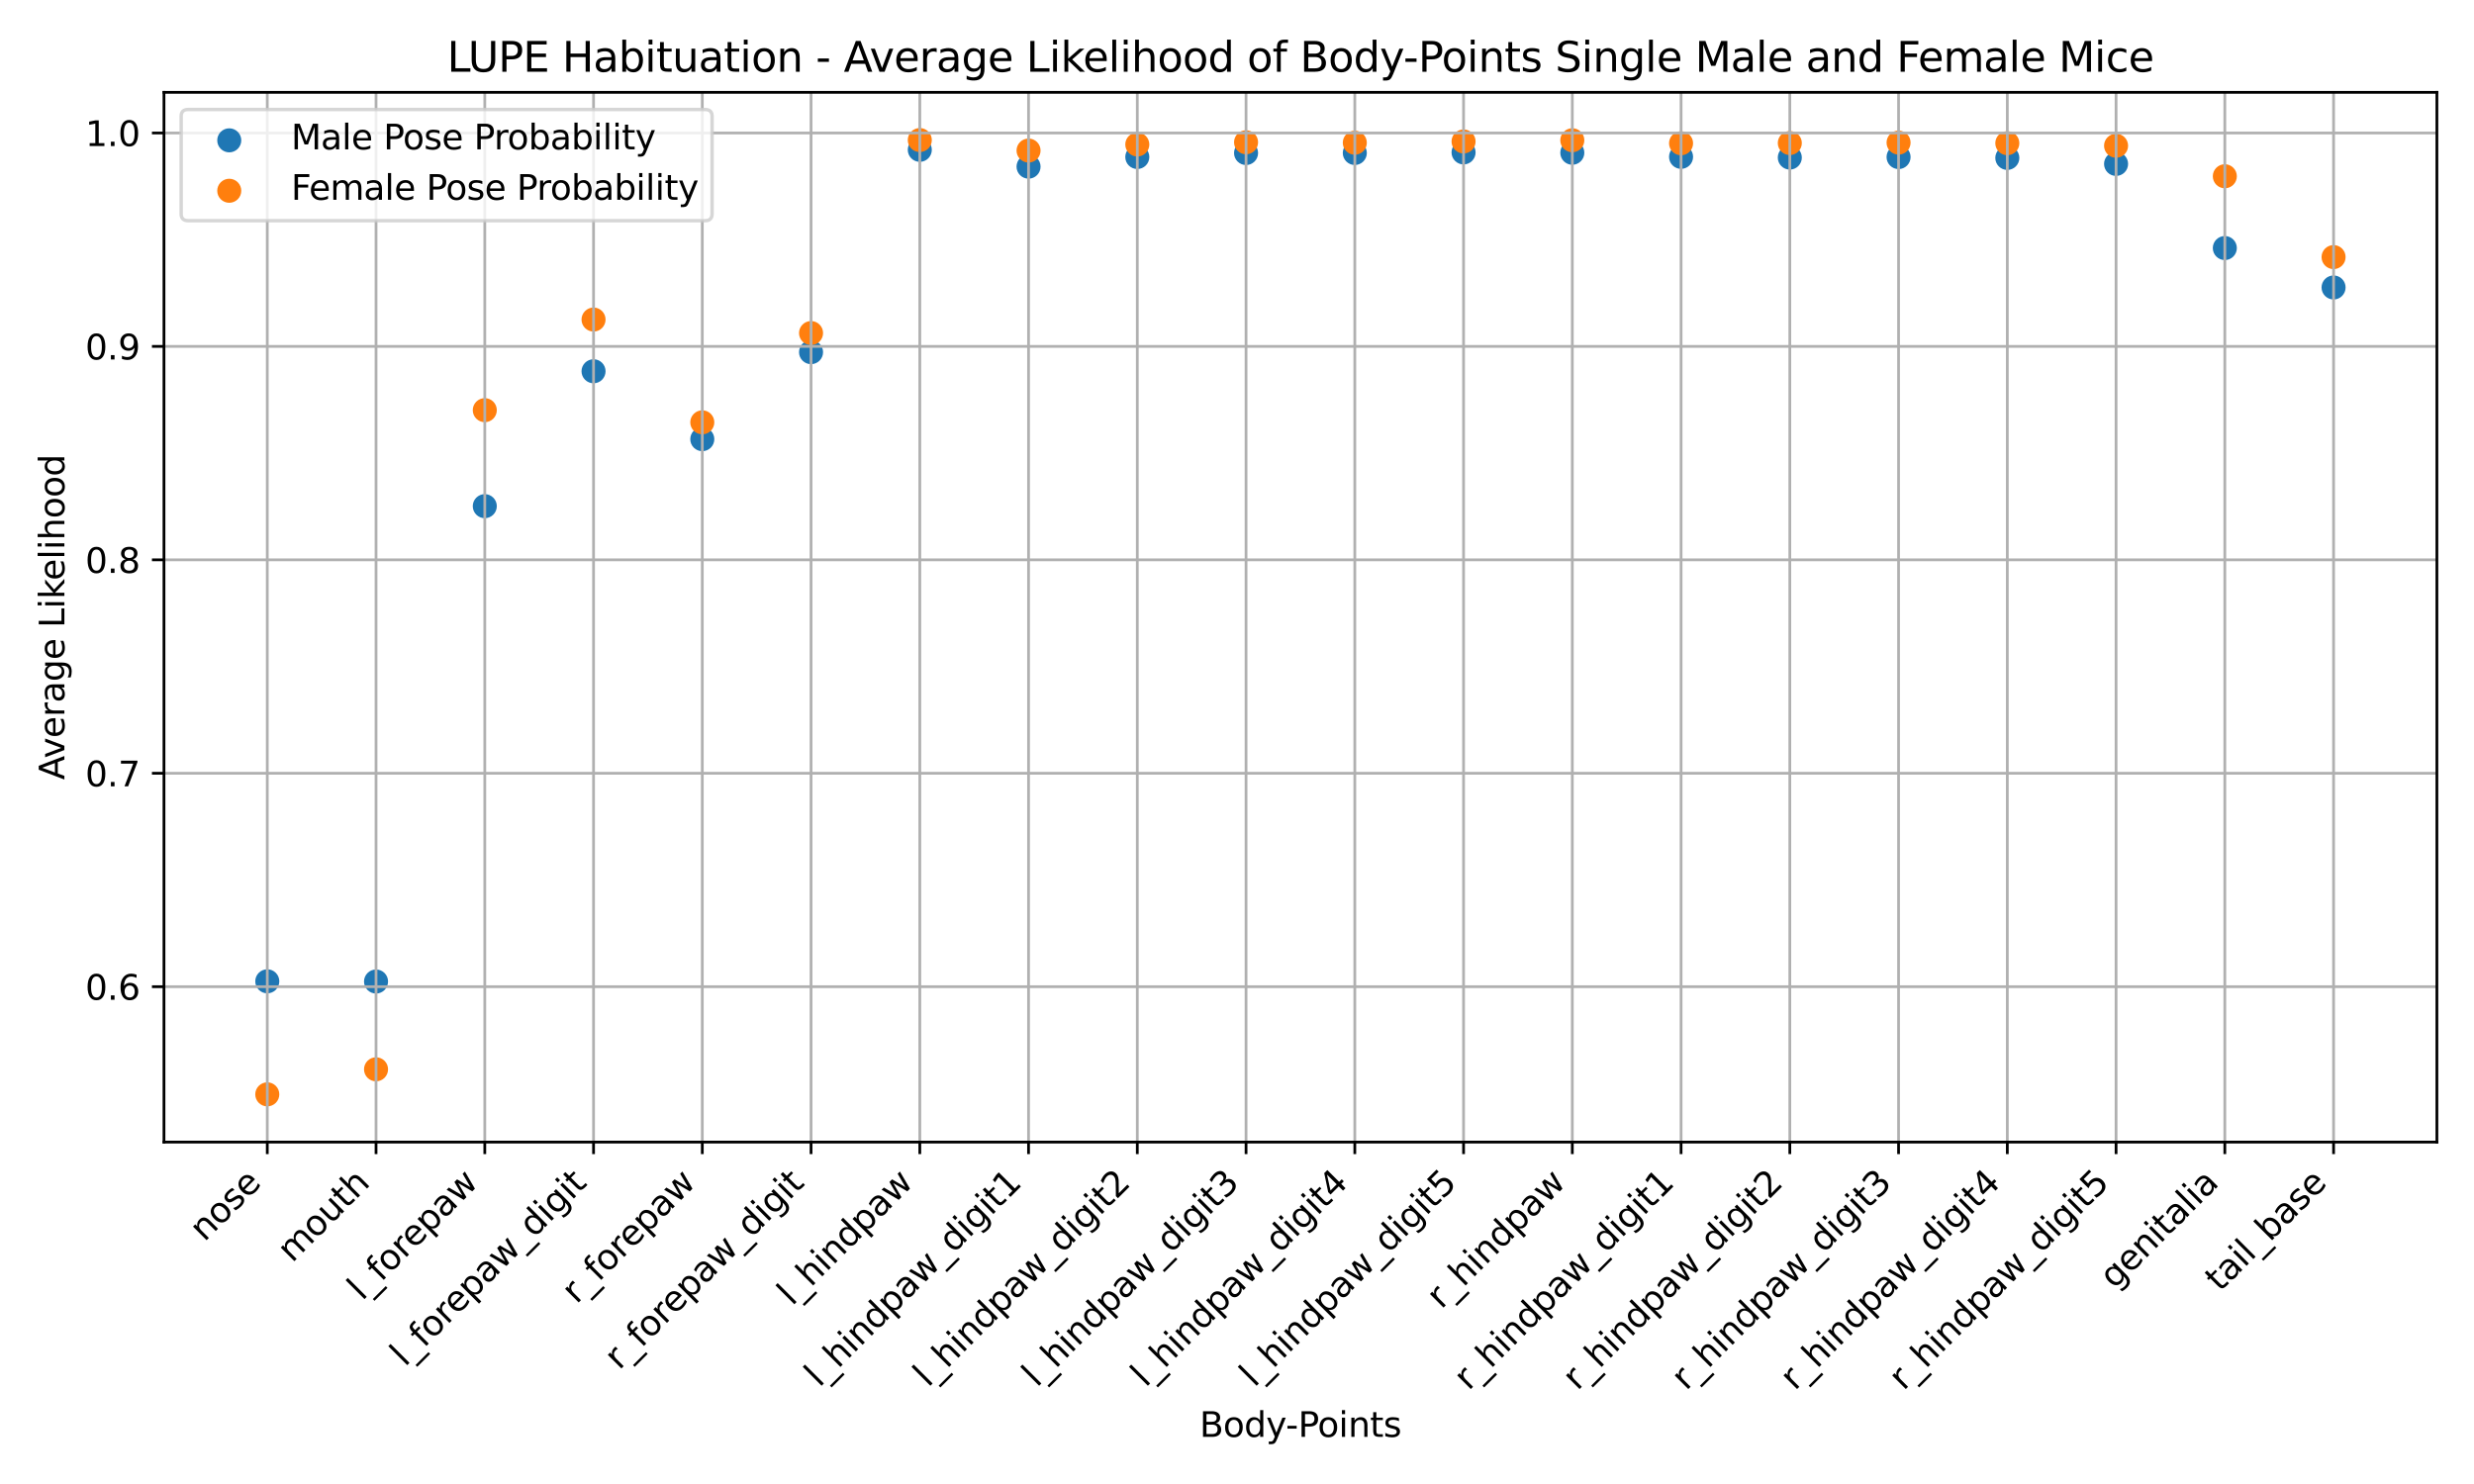 <?xml version="1.0" encoding="utf-8" standalone="no"?>
<!DOCTYPE svg PUBLIC "-//W3C//DTD SVG 1.1//EN"
  "http://www.w3.org/Graphics/SVG/1.1/DTD/svg11.dtd">
<svg xmlns:xlink="http://www.w3.org/1999/xlink" width="720pt" height="432pt" viewBox="0 0 720 432" xmlns="http://www.w3.org/2000/svg" version="1.1">
 <defs>
  <style type="text/css">*{stroke-linejoin: round; stroke-linecap: butt}</style>
 </defs>
 <g id="figure_1">
  <g id="patch_1">
   <path d="M 0 432 
L 720 432 
L 720 0 
L 0 0 
z
" style="fill: #ffffff"/>
  </g>
  <g id="axes_1">
   <g id="patch_2">
    <path d="M 47.72 332.463 
L 709.2 332.463 
L 709.2 26.88 
L 47.72 26.88 
z
" style="fill: #ffffff"/>
   </g>
   <g id="PathCollection_1">
    <defs>
     <path id="m73e0eeb270" d="M 0 3 
C 0.796 3 1.559 2.684 2.121 2.121 
C 2.684 1.559 3 0.796 3 0 
C 3 -0.796 2.684 -1.559 2.121 -2.121 
C 1.559 -2.684 0.796 -3 0 -3 
C -0.796 -3 -1.559 -2.684 -2.121 -2.121 
C -2.684 -1.559 -3 -0.796 -3 0 
C -3 0.796 -2.684 1.559 -2.121 2.121 
C -1.559 2.684 -0.796 3 0 3 
z
" style="stroke: #1f77b4"/>
    </defs>
    <g clip-path="url(#pd797816276)">
     <use xlink:href="#m73e0eeb270" x="77.787" y="285.666" style="fill: #1f77b4; stroke: #1f77b4"/>
     <use xlink:href="#m73e0eeb270" x="109.437" y="285.724" style="fill: #1f77b4; stroke: #1f77b4"/>
     <use xlink:href="#m73e0eeb270" x="141.087" y="147.347" style="fill: #1f77b4; stroke: #1f77b4"/>
     <use xlink:href="#m73e0eeb270" x="172.737" y="108.077" style="fill: #1f77b4; stroke: #1f77b4"/>
     <use xlink:href="#m73e0eeb270" x="204.386" y="127.844" style="fill: #1f77b4; stroke: #1f77b4"/>
     <use xlink:href="#m73e0eeb270" x="236.036" y="102.513" style="fill: #1f77b4; stroke: #1f77b4"/>
     <use xlink:href="#m73e0eeb270" x="267.686" y="43.616" style="fill: #1f77b4; stroke: #1f77b4"/>
     <use xlink:href="#m73e0eeb270" x="299.336" y="48.512" style="fill: #1f77b4; stroke: #1f77b4"/>
     <use xlink:href="#m73e0eeb270" x="330.985" y="45.703" style="fill: #1f77b4; stroke: #1f77b4"/>
     <use xlink:href="#m73e0eeb270" x="362.635" y="44.542" style="fill: #1f77b4; stroke: #1f77b4"/>
     <use xlink:href="#m73e0eeb270" x="394.285" y="44.535" style="fill: #1f77b4; stroke: #1f77b4"/>
     <use xlink:href="#m73e0eeb270" x="425.935" y="44.368" style="fill: #1f77b4; stroke: #1f77b4"/>
     <use xlink:href="#m73e0eeb270" x="457.584" y="44.467" style="fill: #1f77b4; stroke: #1f77b4"/>
     <use xlink:href="#m73e0eeb270" x="489.234" y="45.661" style="fill: #1f77b4; stroke: #1f77b4"/>
     <use xlink:href="#m73e0eeb270" x="520.884" y="45.87" style="fill: #1f77b4; stroke: #1f77b4"/>
     <use xlink:href="#m73e0eeb270" x="552.534" y="45.723" style="fill: #1f77b4; stroke: #1f77b4"/>
     <use xlink:href="#m73e0eeb270" x="584.183" y="45.969" style="fill: #1f77b4; stroke: #1f77b4"/>
     <use xlink:href="#m73e0eeb270" x="615.833" y="47.716" style="fill: #1f77b4; stroke: #1f77b4"/>
     <use xlink:href="#m73e0eeb270" x="647.483" y="72.207" style="fill: #1f77b4; stroke: #1f77b4"/>
     <use xlink:href="#m73e0eeb270" x="679.133" y="83.684" style="fill: #1f77b4; stroke: #1f77b4"/>
    </g>
   </g>
   <g id="PathCollection_2">
    <defs>
     <path id="m850fe30c36" d="M 0 3 
C 0.796 3 1.559 2.684 2.121 2.121 
C 2.684 1.559 3 0.796 3 0 
C 3 -0.796 2.684 -1.559 2.121 -2.121 
C 1.559 -2.684 0.796 -3 0 -3 
C -0.796 -3 -1.559 -2.684 -2.121 -2.121 
C -2.684 -1.559 -3 -0.796 -3 0 
C -3 0.796 -2.684 1.559 -2.121 2.121 
C -1.559 2.684 -0.796 3 0 3 
z
" style="stroke: #ff7f0e"/>
    </defs>
    <g clip-path="url(#pd797816276)">
     <use xlink:href="#m850fe30c36" x="77.787" y="318.573" style="fill: #ff7f0e; stroke: #ff7f0e"/>
     <use xlink:href="#m850fe30c36" x="109.437" y="311.283" style="fill: #ff7f0e; stroke: #ff7f0e"/>
     <use xlink:href="#m850fe30c36" x="141.087" y="119.402" style="fill: #ff7f0e; stroke: #ff7f0e"/>
     <use xlink:href="#m850fe30c36" x="172.737" y="93.024" style="fill: #ff7f0e; stroke: #ff7f0e"/>
     <use xlink:href="#m850fe30c36" x="204.386" y="122.943" style="fill: #ff7f0e; stroke: #ff7f0e"/>
     <use xlink:href="#m850fe30c36" x="236.036" y="96.954" style="fill: #ff7f0e; stroke: #ff7f0e"/>
     <use xlink:href="#m850fe30c36" x="267.686" y="40.77" style="fill: #ff7f0e; stroke: #ff7f0e"/>
     <use xlink:href="#m850fe30c36" x="299.336" y="43.829" style="fill: #ff7f0e; stroke: #ff7f0e"/>
     <use xlink:href="#m850fe30c36" x="330.985" y="42.061" style="fill: #ff7f0e; stroke: #ff7f0e"/>
     <use xlink:href="#m850fe30c36" x="362.635" y="41.419" style="fill: #ff7f0e; stroke: #ff7f0e"/>
     <use xlink:href="#m850fe30c36" x="394.285" y="41.548" style="fill: #ff7f0e; stroke: #ff7f0e"/>
     <use xlink:href="#m850fe30c36" x="425.935" y="41.179" style="fill: #ff7f0e; stroke: #ff7f0e"/>
     <use xlink:href="#m850fe30c36" x="457.584" y="40.83" style="fill: #ff7f0e; stroke: #ff7f0e"/>
     <use xlink:href="#m850fe30c36" x="489.234" y="41.708" style="fill: #ff7f0e; stroke: #ff7f0e"/>
     <use xlink:href="#m850fe30c36" x="520.884" y="41.64" style="fill: #ff7f0e; stroke: #ff7f0e"/>
     <use xlink:href="#m850fe30c36" x="552.534" y="41.518" style="fill: #ff7f0e; stroke: #ff7f0e"/>
     <use xlink:href="#m850fe30c36" x="584.183" y="41.688" style="fill: #ff7f0e; stroke: #ff7f0e"/>
     <use xlink:href="#m850fe30c36" x="615.833" y="42.428" style="fill: #ff7f0e; stroke: #ff7f0e"/>
     <use xlink:href="#m850fe30c36" x="647.483" y="51.31" style="fill: #ff7f0e; stroke: #ff7f0e"/>
     <use xlink:href="#m850fe30c36" x="679.133" y="74.84" style="fill: #ff7f0e; stroke: #ff7f0e"/>
    </g>
   </g>
   <g id="matplotlib.axis_1">
    <g id="xtick_1">
     <g id="line2d_1">
      <path d="M 77.787 332.463 
L 77.787 26.88 
" clip-path="url(#pd797816276)" style="fill: none; stroke: #b0b0b0; stroke-width: 0.8; stroke-linecap: square"/>
     </g>
     <g id="line2d_2">
      <defs>
       <path id="m9568abe4ac" d="M 0 0 
L 0 3.5 
" style="stroke: #000000; stroke-width: 0.8"/>
      </defs>
      <g>
       <use xlink:href="#m9568abe4ac" x="77.787" y="332.463" style="stroke: #000000; stroke-width: 0.8"/>
      </g>
     </g>
     <g id="text_1">
      <!-- nose -->
      <g transform="translate(59.474 361.678) rotate(-45) scale(0.1 -0.1)">
       <defs>
        <path id="DejaVuSans-6e" d="M 3513 2113 
L 3513 0 
L 2938 0 
L 2938 2094 
Q 2938 2591 2744 2837 
Q 2550 3084 2163 3084 
Q 1697 3084 1428 2787 
Q 1159 2491 1159 1978 
L 1159 0 
L 581 0 
L 581 3500 
L 1159 3500 
L 1159 2956 
Q 1366 3272 1645 3428 
Q 1925 3584 2291 3584 
Q 2894 3584 3203 3211 
Q 3513 2838 3513 2113 
z
" transform="scale(0.016)"/>
        <path id="DejaVuSans-6f" d="M 1959 3097 
Q 1497 3097 1228 2736 
Q 959 2375 959 1747 
Q 959 1119 1226 758 
Q 1494 397 1959 397 
Q 2419 397 2687 759 
Q 2956 1122 2956 1747 
Q 2956 2369 2687 2733 
Q 2419 3097 1959 3097 
z
M 1959 3584 
Q 2709 3584 3137 3096 
Q 3566 2609 3566 1747 
Q 3566 888 3137 398 
Q 2709 -91 1959 -91 
Q 1206 -91 779 398 
Q 353 888 353 1747 
Q 353 2609 779 3096 
Q 1206 3584 1959 3584 
z
" transform="scale(0.016)"/>
        <path id="DejaVuSans-73" d="M 2834 3397 
L 2834 2853 
Q 2591 2978 2328 3040 
Q 2066 3103 1784 3103 
Q 1356 3103 1142 2972 
Q 928 2841 928 2578 
Q 928 2378 1081 2264 
Q 1234 2150 1697 2047 
L 1894 2003 
Q 2506 1872 2764 1633 
Q 3022 1394 3022 966 
Q 3022 478 2636 193 
Q 2250 -91 1575 -91 
Q 1294 -91 989 -36 
Q 684 19 347 128 
L 347 722 
Q 666 556 975 473 
Q 1284 391 1588 391 
Q 1994 391 2212 530 
Q 2431 669 2431 922 
Q 2431 1156 2273 1281 
Q 2116 1406 1581 1522 
L 1381 1569 
Q 847 1681 609 1914 
Q 372 2147 372 2553 
Q 372 3047 722 3315 
Q 1072 3584 1716 3584 
Q 2034 3584 2315 3537 
Q 2597 3491 2834 3397 
z
" transform="scale(0.016)"/>
        <path id="DejaVuSans-65" d="M 3597 1894 
L 3597 1613 
L 953 1613 
Q 991 1019 1311 708 
Q 1631 397 2203 397 
Q 2534 397 2845 478 
Q 3156 559 3463 722 
L 3463 178 
Q 3153 47 2828 -22 
Q 2503 -91 2169 -91 
Q 1331 -91 842 396 
Q 353 884 353 1716 
Q 353 2575 817 3079 
Q 1281 3584 2069 3584 
Q 2775 3584 3186 3129 
Q 3597 2675 3597 1894 
z
M 3022 2063 
Q 3016 2534 2758 2815 
Q 2500 3097 2075 3097 
Q 1594 3097 1305 2825 
Q 1016 2553 972 2059 
L 3022 2063 
z
" transform="scale(0.016)"/>
       </defs>
       <use xlink:href="#DejaVuSans-6e"/>
       <use xlink:href="#DejaVuSans-6f" x="63.379"/>
       <use xlink:href="#DejaVuSans-73" x="124.561"/>
       <use xlink:href="#DejaVuSans-65" x="176.66"/>
      </g>
     </g>
    </g>
    <g id="xtick_2">
     <g id="line2d_3">
      <path d="M 109.437 332.463 
L 109.437 26.88 
" clip-path="url(#pd797816276)" style="fill: none; stroke: #b0b0b0; stroke-width: 0.8; stroke-linecap: square"/>
     </g>
     <g id="line2d_4">
      <g>
       <use xlink:href="#m9568abe4ac" x="109.437" y="332.463" style="stroke: #000000; stroke-width: 0.8"/>
      </g>
     </g>
     <g id="text_2">
      <!-- mouth -->
      <g transform="translate(85.018 367.785) rotate(-45) scale(0.1 -0.1)">
       <defs>
        <path id="DejaVuSans-6d" d="M 3328 2828 
Q 3544 3216 3844 3400 
Q 4144 3584 4550 3584 
Q 5097 3584 5394 3201 
Q 5691 2819 5691 2113 
L 5691 0 
L 5113 0 
L 5113 2094 
Q 5113 2597 4934 2840 
Q 4756 3084 4391 3084 
Q 3944 3084 3684 2787 
Q 3425 2491 3425 1978 
L 3425 0 
L 2847 0 
L 2847 2094 
Q 2847 2600 2669 2842 
Q 2491 3084 2119 3084 
Q 1678 3084 1418 2786 
Q 1159 2488 1159 1978 
L 1159 0 
L 581 0 
L 581 3500 
L 1159 3500 
L 1159 2956 
Q 1356 3278 1631 3431 
Q 1906 3584 2284 3584 
Q 2666 3584 2933 3390 
Q 3200 3197 3328 2828 
z
" transform="scale(0.016)"/>
        <path id="DejaVuSans-75" d="M 544 1381 
L 544 3500 
L 1119 3500 
L 1119 1403 
Q 1119 906 1312 657 
Q 1506 409 1894 409 
Q 2359 409 2629 706 
Q 2900 1003 2900 1516 
L 2900 3500 
L 3475 3500 
L 3475 0 
L 2900 0 
L 2900 538 
Q 2691 219 2414 64 
Q 2138 -91 1772 -91 
Q 1169 -91 856 284 
Q 544 659 544 1381 
z
M 1991 3584 
L 1991 3584 
z
" transform="scale(0.016)"/>
        <path id="DejaVuSans-74" d="M 1172 4494 
L 1172 3500 
L 2356 3500 
L 2356 3053 
L 1172 3053 
L 1172 1153 
Q 1172 725 1289 603 
Q 1406 481 1766 481 
L 2356 481 
L 2356 0 
L 1766 0 
Q 1100 0 847 248 
Q 594 497 594 1153 
L 594 3053 
L 172 3053 
L 172 3500 
L 594 3500 
L 594 4494 
L 1172 4494 
z
" transform="scale(0.016)"/>
        <path id="DejaVuSans-68" d="M 3513 2113 
L 3513 0 
L 2938 0 
L 2938 2094 
Q 2938 2591 2744 2837 
Q 2550 3084 2163 3084 
Q 1697 3084 1428 2787 
Q 1159 2491 1159 1978 
L 1159 0 
L 581 0 
L 581 4863 
L 1159 4863 
L 1159 2956 
Q 1366 3272 1645 3428 
Q 1925 3584 2291 3584 
Q 2894 3584 3203 3211 
Q 3513 2838 3513 2113 
z
" transform="scale(0.016)"/>
       </defs>
       <use xlink:href="#DejaVuSans-6d"/>
       <use xlink:href="#DejaVuSans-6f" x="97.412"/>
       <use xlink:href="#DejaVuSans-75" x="158.594"/>
       <use xlink:href="#DejaVuSans-74" x="221.973"/>
       <use xlink:href="#DejaVuSans-68" x="261.182"/>
      </g>
     </g>
    </g>
    <g id="xtick_3">
     <g id="line2d_5">
      <path d="M 141.087 332.463 
L 141.087 26.88 
" clip-path="url(#pd797816276)" style="fill: none; stroke: #b0b0b0; stroke-width: 0.8; stroke-linecap: square"/>
     </g>
     <g id="line2d_6">
      <g>
       <use xlink:href="#m9568abe4ac" x="141.087" y="332.463" style="stroke: #000000; stroke-width: 0.8"/>
      </g>
     </g>
     <g id="text_3">
      <!-- l_forepaw -->
      <g transform="translate(105.4 378.856) rotate(-45) scale(0.1 -0.1)">
       <defs>
        <path id="DejaVuSans-6c" d="M 603 4863 
L 1178 4863 
L 1178 0 
L 603 0 
L 603 4863 
z
" transform="scale(0.016)"/>
        <path id="DejaVuSans-5f" d="M 3263 -1063 
L 3263 -1509 
L -63 -1509 
L -63 -1063 
L 3263 -1063 
z
" transform="scale(0.016)"/>
        <path id="DejaVuSans-66" d="M 2375 4863 
L 2375 4384 
L 1825 4384 
Q 1516 4384 1395 4259 
Q 1275 4134 1275 3809 
L 1275 3500 
L 2222 3500 
L 2222 3053 
L 1275 3053 
L 1275 0 
L 697 0 
L 697 3053 
L 147 3053 
L 147 3500 
L 697 3500 
L 697 3744 
Q 697 4328 969 4595 
Q 1241 4863 1831 4863 
L 2375 4863 
z
" transform="scale(0.016)"/>
        <path id="DejaVuSans-72" d="M 2631 2963 
Q 2534 3019 2420 3045 
Q 2306 3072 2169 3072 
Q 1681 3072 1420 2755 
Q 1159 2438 1159 1844 
L 1159 0 
L 581 0 
L 581 3500 
L 1159 3500 
L 1159 2956 
Q 1341 3275 1631 3429 
Q 1922 3584 2338 3584 
Q 2397 3584 2469 3576 
Q 2541 3569 2628 3553 
L 2631 2963 
z
" transform="scale(0.016)"/>
        <path id="DejaVuSans-70" d="M 1159 525 
L 1159 -1331 
L 581 -1331 
L 581 3500 
L 1159 3500 
L 1159 2969 
Q 1341 3281 1617 3432 
Q 1894 3584 2278 3584 
Q 2916 3584 3314 3078 
Q 3713 2572 3713 1747 
Q 3713 922 3314 415 
Q 2916 -91 2278 -91 
Q 1894 -91 1617 61 
Q 1341 213 1159 525 
z
M 3116 1747 
Q 3116 2381 2855 2742 
Q 2594 3103 2138 3103 
Q 1681 3103 1420 2742 
Q 1159 2381 1159 1747 
Q 1159 1113 1420 752 
Q 1681 391 2138 391 
Q 2594 391 2855 752 
Q 3116 1113 3116 1747 
z
" transform="scale(0.016)"/>
        <path id="DejaVuSans-61" d="M 2194 1759 
Q 1497 1759 1228 1600 
Q 959 1441 959 1056 
Q 959 750 1161 570 
Q 1363 391 1709 391 
Q 2188 391 2477 730 
Q 2766 1069 2766 1631 
L 2766 1759 
L 2194 1759 
z
M 3341 1997 
L 3341 0 
L 2766 0 
L 2766 531 
Q 2569 213 2275 61 
Q 1981 -91 1556 -91 
Q 1019 -91 701 211 
Q 384 513 384 1019 
Q 384 1609 779 1909 
Q 1175 2209 1959 2209 
L 2766 2209 
L 2766 2266 
Q 2766 2663 2505 2880 
Q 2244 3097 1772 3097 
Q 1472 3097 1187 3025 
Q 903 2953 641 2809 
L 641 3341 
Q 956 3463 1253 3523 
Q 1550 3584 1831 3584 
Q 2591 3584 2966 3190 
Q 3341 2797 3341 1997 
z
" transform="scale(0.016)"/>
        <path id="DejaVuSans-77" d="M 269 3500 
L 844 3500 
L 1563 769 
L 2278 3500 
L 2956 3500 
L 3675 769 
L 4391 3500 
L 4966 3500 
L 4050 0 
L 3372 0 
L 2619 2869 
L 1863 0 
L 1184 0 
L 269 3500 
z
" transform="scale(0.016)"/>
       </defs>
       <use xlink:href="#DejaVuSans-6c"/>
       <use xlink:href="#DejaVuSans-5f" x="27.783"/>
       <use xlink:href="#DejaVuSans-66" x="77.783"/>
       <use xlink:href="#DejaVuSans-6f" x="112.988"/>
       <use xlink:href="#DejaVuSans-72" x="174.17"/>
       <use xlink:href="#DejaVuSans-65" x="213.033"/>
       <use xlink:href="#DejaVuSans-70" x="274.557"/>
       <use xlink:href="#DejaVuSans-61" x="338.033"/>
       <use xlink:href="#DejaVuSans-77" x="399.312"/>
      </g>
     </g>
    </g>
    <g id="xtick_4">
     <g id="line2d_7">
      <path d="M 172.737 332.463 
L 172.737 26.88 
" clip-path="url(#pd797816276)" style="fill: none; stroke: #b0b0b0; stroke-width: 0.8; stroke-linecap: square"/>
     </g>
     <g id="line2d_8">
      <g>
       <use xlink:href="#m9568abe4ac" x="172.737" y="332.463" style="stroke: #000000; stroke-width: 0.8"/>
      </g>
     </g>
     <g id="text_4">
      <!-- l_forepaw_digit -->
      <g transform="translate(117.835 398.07) rotate(-45) scale(0.1 -0.1)">
       <defs>
        <path id="DejaVuSans-64" d="M 2906 2969 
L 2906 4863 
L 3481 4863 
L 3481 0 
L 2906 0 
L 2906 525 
Q 2725 213 2448 61 
Q 2172 -91 1784 -91 
Q 1150 -91 751 415 
Q 353 922 353 1747 
Q 353 2572 751 3078 
Q 1150 3584 1784 3584 
Q 2172 3584 2448 3432 
Q 2725 3281 2906 2969 
z
M 947 1747 
Q 947 1113 1208 752 
Q 1469 391 1925 391 
Q 2381 391 2643 752 
Q 2906 1113 2906 1747 
Q 2906 2381 2643 2742 
Q 2381 3103 1925 3103 
Q 1469 3103 1208 2742 
Q 947 2381 947 1747 
z
" transform="scale(0.016)"/>
        <path id="DejaVuSans-69" d="M 603 3500 
L 1178 3500 
L 1178 0 
L 603 0 
L 603 3500 
z
M 603 4863 
L 1178 4863 
L 1178 4134 
L 603 4134 
L 603 4863 
z
" transform="scale(0.016)"/>
        <path id="DejaVuSans-67" d="M 2906 1791 
Q 2906 2416 2648 2759 
Q 2391 3103 1925 3103 
Q 1463 3103 1205 2759 
Q 947 2416 947 1791 
Q 947 1169 1205 825 
Q 1463 481 1925 481 
Q 2391 481 2648 825 
Q 2906 1169 2906 1791 
z
M 3481 434 
Q 3481 -459 3084 -895 
Q 2688 -1331 1869 -1331 
Q 1566 -1331 1297 -1286 
Q 1028 -1241 775 -1147 
L 775 -588 
Q 1028 -725 1275 -790 
Q 1522 -856 1778 -856 
Q 2344 -856 2625 -561 
Q 2906 -266 2906 331 
L 2906 616 
Q 2728 306 2450 153 
Q 2172 0 1784 0 
Q 1141 0 747 490 
Q 353 981 353 1791 
Q 353 2603 747 3093 
Q 1141 3584 1784 3584 
Q 2172 3584 2450 3431 
Q 2728 3278 2906 2969 
L 2906 3500 
L 3481 3500 
L 3481 434 
z
" transform="scale(0.016)"/>
       </defs>
       <use xlink:href="#DejaVuSans-6c"/>
       <use xlink:href="#DejaVuSans-5f" x="27.783"/>
       <use xlink:href="#DejaVuSans-66" x="77.783"/>
       <use xlink:href="#DejaVuSans-6f" x="112.988"/>
       <use xlink:href="#DejaVuSans-72" x="174.17"/>
       <use xlink:href="#DejaVuSans-65" x="213.033"/>
       <use xlink:href="#DejaVuSans-70" x="274.557"/>
       <use xlink:href="#DejaVuSans-61" x="338.033"/>
       <use xlink:href="#DejaVuSans-77" x="399.312"/>
       <use xlink:href="#DejaVuSans-5f" x="481.1"/>
       <use xlink:href="#DejaVuSans-64" x="531.1"/>
       <use xlink:href="#DejaVuSans-69" x="594.576"/>
       <use xlink:href="#DejaVuSans-67" x="622.359"/>
       <use xlink:href="#DejaVuSans-69" x="685.836"/>
       <use xlink:href="#DejaVuSans-74" x="713.619"/>
      </g>
     </g>
    </g>
    <g id="xtick_5">
     <g id="line2d_9">
      <path d="M 204.386 332.463 
L 204.386 26.88 
" clip-path="url(#pd797816276)" style="fill: none; stroke: #b0b0b0; stroke-width: 0.8; stroke-linecap: square"/>
     </g>
     <g id="line2d_10">
      <g>
       <use xlink:href="#m9568abe4ac" x="204.386" y="332.463" style="stroke: #000000; stroke-width: 0.8"/>
      </g>
     </g>
     <g id="text_5">
      <!-- r_forepaw -->
      <g transform="translate(167.757 379.798) rotate(-45) scale(0.1 -0.1)">
       <use xlink:href="#DejaVuSans-72"/>
       <use xlink:href="#DejaVuSans-5f" x="41.113"/>
       <use xlink:href="#DejaVuSans-66" x="91.113"/>
       <use xlink:href="#DejaVuSans-6f" x="126.318"/>
       <use xlink:href="#DejaVuSans-72" x="187.5"/>
       <use xlink:href="#DejaVuSans-65" x="226.363"/>
       <use xlink:href="#DejaVuSans-70" x="287.887"/>
       <use xlink:href="#DejaVuSans-61" x="351.363"/>
       <use xlink:href="#DejaVuSans-77" x="412.643"/>
      </g>
     </g>
    </g>
    <g id="xtick_6">
     <g id="line2d_11">
      <path d="M 236.036 332.463 
L 236.036 26.88 
" clip-path="url(#pd797816276)" style="fill: none; stroke: #b0b0b0; stroke-width: 0.8; stroke-linecap: square"/>
     </g>
     <g id="line2d_12">
      <g>
       <use xlink:href="#m9568abe4ac" x="236.036" y="332.463" style="stroke: #000000; stroke-width: 0.8"/>
      </g>
     </g>
     <g id="text_6">
      <!-- r_forepaw_digit -->
      <g transform="translate(180.192 399.013) rotate(-45) scale(0.1 -0.1)">
       <use xlink:href="#DejaVuSans-72"/>
       <use xlink:href="#DejaVuSans-5f" x="41.113"/>
       <use xlink:href="#DejaVuSans-66" x="91.113"/>
       <use xlink:href="#DejaVuSans-6f" x="126.318"/>
       <use xlink:href="#DejaVuSans-72" x="187.5"/>
       <use xlink:href="#DejaVuSans-65" x="226.363"/>
       <use xlink:href="#DejaVuSans-70" x="287.887"/>
       <use xlink:href="#DejaVuSans-61" x="351.363"/>
       <use xlink:href="#DejaVuSans-77" x="412.643"/>
       <use xlink:href="#DejaVuSans-5f" x="494.43"/>
       <use xlink:href="#DejaVuSans-64" x="544.43"/>
       <use xlink:href="#DejaVuSans-69" x="607.906"/>
       <use xlink:href="#DejaVuSans-67" x="635.689"/>
       <use xlink:href="#DejaVuSans-69" x="699.166"/>
       <use xlink:href="#DejaVuSans-74" x="726.949"/>
      </g>
     </g>
    </g>
    <g id="xtick_7">
     <g id="line2d_13">
      <path d="M 267.686 332.463 
L 267.686 26.88 
" clip-path="url(#pd797816276)" style="fill: none; stroke: #b0b0b0; stroke-width: 0.8; stroke-linecap: square"/>
     </g>
     <g id="line2d_14">
      <g>
       <use xlink:href="#m9568abe4ac" x="267.686" y="332.463" style="stroke: #000000; stroke-width: 0.8"/>
      </g>
     </g>
     <g id="text_7">
      <!-- l_hindpaw -->
      <g transform="translate(230.498 380.357) rotate(-45) scale(0.1 -0.1)">
       <use xlink:href="#DejaVuSans-6c"/>
       <use xlink:href="#DejaVuSans-5f" x="27.783"/>
       <use xlink:href="#DejaVuSans-68" x="77.783"/>
       <use xlink:href="#DejaVuSans-69" x="141.162"/>
       <use xlink:href="#DejaVuSans-6e" x="168.945"/>
       <use xlink:href="#DejaVuSans-64" x="232.324"/>
       <use xlink:href="#DejaVuSans-70" x="295.801"/>
       <use xlink:href="#DejaVuSans-61" x="359.277"/>
       <use xlink:href="#DejaVuSans-77" x="420.557"/>
      </g>
     </g>
    </g>
    <g id="xtick_8">
     <g id="line2d_15">
      <path d="M 299.336 332.463 
L 299.336 26.88 
" clip-path="url(#pd797816276)" style="fill: none; stroke: #b0b0b0; stroke-width: 0.8; stroke-linecap: square"/>
     </g>
     <g id="line2d_16">
      <g>
       <use xlink:href="#m9568abe4ac" x="299.336" y="332.463" style="stroke: #000000; stroke-width: 0.8"/>
      </g>
     </g>
     <g id="text_8">
      <!-- l_hindpaw_digit1 -->
      <g transform="translate(238.434 404.071) rotate(-45) scale(0.1 -0.1)">
       <defs>
        <path id="DejaVuSans-31" d="M 794 531 
L 1825 531 
L 1825 4091 
L 703 3866 
L 703 4441 
L 1819 4666 
L 2450 4666 
L 2450 531 
L 3481 531 
L 3481 0 
L 794 0 
L 794 531 
z
" transform="scale(0.016)"/>
       </defs>
       <use xlink:href="#DejaVuSans-6c"/>
       <use xlink:href="#DejaVuSans-5f" x="27.783"/>
       <use xlink:href="#DejaVuSans-68" x="77.783"/>
       <use xlink:href="#DejaVuSans-69" x="141.162"/>
       <use xlink:href="#DejaVuSans-6e" x="168.945"/>
       <use xlink:href="#DejaVuSans-64" x="232.324"/>
       <use xlink:href="#DejaVuSans-70" x="295.801"/>
       <use xlink:href="#DejaVuSans-61" x="359.277"/>
       <use xlink:href="#DejaVuSans-77" x="420.557"/>
       <use xlink:href="#DejaVuSans-5f" x="502.344"/>
       <use xlink:href="#DejaVuSans-64" x="552.344"/>
       <use xlink:href="#DejaVuSans-69" x="615.82"/>
       <use xlink:href="#DejaVuSans-67" x="643.604"/>
       <use xlink:href="#DejaVuSans-69" x="707.08"/>
       <use xlink:href="#DejaVuSans-74" x="734.863"/>
       <use xlink:href="#DejaVuSans-31" x="774.072"/>
      </g>
     </g>
    </g>
    <g id="xtick_9">
     <g id="line2d_17">
      <path d="M 330.985 332.463 
L 330.985 26.88 
" clip-path="url(#pd797816276)" style="fill: none; stroke: #b0b0b0; stroke-width: 0.8; stroke-linecap: square"/>
     </g>
     <g id="line2d_18">
      <g>
       <use xlink:href="#m9568abe4ac" x="330.985" y="332.463" style="stroke: #000000; stroke-width: 0.8"/>
      </g>
     </g>
     <g id="text_9">
      <!-- l_hindpaw_digit2 -->
      <g transform="translate(270.084 404.071) rotate(-45) scale(0.1 -0.1)">
       <defs>
        <path id="DejaVuSans-32" d="M 1228 531 
L 3431 531 
L 3431 0 
L 469 0 
L 469 531 
Q 828 903 1448 1529 
Q 2069 2156 2228 2338 
Q 2531 2678 2651 2914 
Q 2772 3150 2772 3378 
Q 2772 3750 2511 3984 
Q 2250 4219 1831 4219 
Q 1534 4219 1204 4116 
Q 875 4013 500 3803 
L 500 4441 
Q 881 4594 1212 4672 
Q 1544 4750 1819 4750 
Q 2544 4750 2975 4387 
Q 3406 4025 3406 3419 
Q 3406 3131 3298 2873 
Q 3191 2616 2906 2266 
Q 2828 2175 2409 1742 
Q 1991 1309 1228 531 
z
" transform="scale(0.016)"/>
       </defs>
       <use xlink:href="#DejaVuSans-6c"/>
       <use xlink:href="#DejaVuSans-5f" x="27.783"/>
       <use xlink:href="#DejaVuSans-68" x="77.783"/>
       <use xlink:href="#DejaVuSans-69" x="141.162"/>
       <use xlink:href="#DejaVuSans-6e" x="168.945"/>
       <use xlink:href="#DejaVuSans-64" x="232.324"/>
       <use xlink:href="#DejaVuSans-70" x="295.801"/>
       <use xlink:href="#DejaVuSans-61" x="359.277"/>
       <use xlink:href="#DejaVuSans-77" x="420.557"/>
       <use xlink:href="#DejaVuSans-5f" x="502.344"/>
       <use xlink:href="#DejaVuSans-64" x="552.344"/>
       <use xlink:href="#DejaVuSans-69" x="615.82"/>
       <use xlink:href="#DejaVuSans-67" x="643.604"/>
       <use xlink:href="#DejaVuSans-69" x="707.08"/>
       <use xlink:href="#DejaVuSans-74" x="734.863"/>
       <use xlink:href="#DejaVuSans-32" x="774.072"/>
      </g>
     </g>
    </g>
    <g id="xtick_10">
     <g id="line2d_19">
      <path d="M 362.635 332.463 
L 362.635 26.88 
" clip-path="url(#pd797816276)" style="fill: none; stroke: #b0b0b0; stroke-width: 0.8; stroke-linecap: square"/>
     </g>
     <g id="line2d_20">
      <g>
       <use xlink:href="#m9568abe4ac" x="362.635" y="332.463" style="stroke: #000000; stroke-width: 0.8"/>
      </g>
     </g>
     <g id="text_10">
      <!-- l_hindpaw_digit3 -->
      <g transform="translate(301.733 404.071) rotate(-45) scale(0.1 -0.1)">
       <defs>
        <path id="DejaVuSans-33" d="M 2597 2516 
Q 3050 2419 3304 2112 
Q 3559 1806 3559 1356 
Q 3559 666 3084 287 
Q 2609 -91 1734 -91 
Q 1441 -91 1130 -33 
Q 819 25 488 141 
L 488 750 
Q 750 597 1062 519 
Q 1375 441 1716 441 
Q 2309 441 2620 675 
Q 2931 909 2931 1356 
Q 2931 1769 2642 2001 
Q 2353 2234 1838 2234 
L 1294 2234 
L 1294 2753 
L 1863 2753 
Q 2328 2753 2575 2939 
Q 2822 3125 2822 3475 
Q 2822 3834 2567 4026 
Q 2313 4219 1838 4219 
Q 1578 4219 1281 4162 
Q 984 4106 628 3988 
L 628 4550 
Q 988 4650 1302 4700 
Q 1616 4750 1894 4750 
Q 2613 4750 3031 4423 
Q 3450 4097 3450 3541 
Q 3450 3153 3228 2886 
Q 3006 2619 2597 2516 
z
" transform="scale(0.016)"/>
       </defs>
       <use xlink:href="#DejaVuSans-6c"/>
       <use xlink:href="#DejaVuSans-5f" x="27.783"/>
       <use xlink:href="#DejaVuSans-68" x="77.783"/>
       <use xlink:href="#DejaVuSans-69" x="141.162"/>
       <use xlink:href="#DejaVuSans-6e" x="168.945"/>
       <use xlink:href="#DejaVuSans-64" x="232.324"/>
       <use xlink:href="#DejaVuSans-70" x="295.801"/>
       <use xlink:href="#DejaVuSans-61" x="359.277"/>
       <use xlink:href="#DejaVuSans-77" x="420.557"/>
       <use xlink:href="#DejaVuSans-5f" x="502.344"/>
       <use xlink:href="#DejaVuSans-64" x="552.344"/>
       <use xlink:href="#DejaVuSans-69" x="615.82"/>
       <use xlink:href="#DejaVuSans-67" x="643.604"/>
       <use xlink:href="#DejaVuSans-69" x="707.08"/>
       <use xlink:href="#DejaVuSans-74" x="734.863"/>
       <use xlink:href="#DejaVuSans-33" x="774.072"/>
      </g>
     </g>
    </g>
    <g id="xtick_11">
     <g id="line2d_21">
      <path d="M 394.285 332.463 
L 394.285 26.88 
" clip-path="url(#pd797816276)" style="fill: none; stroke: #b0b0b0; stroke-width: 0.8; stroke-linecap: square"/>
     </g>
     <g id="line2d_22">
      <g>
       <use xlink:href="#m9568abe4ac" x="394.285" y="332.463" style="stroke: #000000; stroke-width: 0.8"/>
      </g>
     </g>
     <g id="text_11">
      <!-- l_hindpaw_digit4 -->
      <g transform="translate(333.383 404.071) rotate(-45) scale(0.1 -0.1)">
       <defs>
        <path id="DejaVuSans-34" d="M 2419 4116 
L 825 1625 
L 2419 1625 
L 2419 4116 
z
M 2253 4666 
L 3047 4666 
L 3047 1625 
L 3713 1625 
L 3713 1100 
L 3047 1100 
L 3047 0 
L 2419 0 
L 2419 1100 
L 313 1100 
L 313 1709 
L 2253 4666 
z
" transform="scale(0.016)"/>
       </defs>
       <use xlink:href="#DejaVuSans-6c"/>
       <use xlink:href="#DejaVuSans-5f" x="27.783"/>
       <use xlink:href="#DejaVuSans-68" x="77.783"/>
       <use xlink:href="#DejaVuSans-69" x="141.162"/>
       <use xlink:href="#DejaVuSans-6e" x="168.945"/>
       <use xlink:href="#DejaVuSans-64" x="232.324"/>
       <use xlink:href="#DejaVuSans-70" x="295.801"/>
       <use xlink:href="#DejaVuSans-61" x="359.277"/>
       <use xlink:href="#DejaVuSans-77" x="420.557"/>
       <use xlink:href="#DejaVuSans-5f" x="502.344"/>
       <use xlink:href="#DejaVuSans-64" x="552.344"/>
       <use xlink:href="#DejaVuSans-69" x="615.82"/>
       <use xlink:href="#DejaVuSans-67" x="643.604"/>
       <use xlink:href="#DejaVuSans-69" x="707.08"/>
       <use xlink:href="#DejaVuSans-74" x="734.863"/>
       <use xlink:href="#DejaVuSans-34" x="774.072"/>
      </g>
     </g>
    </g>
    <g id="xtick_12">
     <g id="line2d_23">
      <path d="M 425.935 332.463 
L 425.935 26.88 
" clip-path="url(#pd797816276)" style="fill: none; stroke: #b0b0b0; stroke-width: 0.8; stroke-linecap: square"/>
     </g>
     <g id="line2d_24">
      <g>
       <use xlink:href="#m9568abe4ac" x="425.935" y="332.463" style="stroke: #000000; stroke-width: 0.8"/>
      </g>
     </g>
     <g id="text_12">
      <!-- l_hindpaw_digit5 -->
      <g transform="translate(365.033 404.071) rotate(-45) scale(0.1 -0.1)">
       <defs>
        <path id="DejaVuSans-35" d="M 691 4666 
L 3169 4666 
L 3169 4134 
L 1269 4134 
L 1269 2991 
Q 1406 3038 1543 3061 
Q 1681 3084 1819 3084 
Q 2600 3084 3056 2656 
Q 3513 2228 3513 1497 
Q 3513 744 3044 326 
Q 2575 -91 1722 -91 
Q 1428 -91 1123 -41 
Q 819 9 494 109 
L 494 744 
Q 775 591 1075 516 
Q 1375 441 1709 441 
Q 2250 441 2565 725 
Q 2881 1009 2881 1497 
Q 2881 1984 2565 2268 
Q 2250 2553 1709 2553 
Q 1456 2553 1204 2497 
Q 953 2441 691 2322 
L 691 4666 
z
" transform="scale(0.016)"/>
       </defs>
       <use xlink:href="#DejaVuSans-6c"/>
       <use xlink:href="#DejaVuSans-5f" x="27.783"/>
       <use xlink:href="#DejaVuSans-68" x="77.783"/>
       <use xlink:href="#DejaVuSans-69" x="141.162"/>
       <use xlink:href="#DejaVuSans-6e" x="168.945"/>
       <use xlink:href="#DejaVuSans-64" x="232.324"/>
       <use xlink:href="#DejaVuSans-70" x="295.801"/>
       <use xlink:href="#DejaVuSans-61" x="359.277"/>
       <use xlink:href="#DejaVuSans-77" x="420.557"/>
       <use xlink:href="#DejaVuSans-5f" x="502.344"/>
       <use xlink:href="#DejaVuSans-64" x="552.344"/>
       <use xlink:href="#DejaVuSans-69" x="615.82"/>
       <use xlink:href="#DejaVuSans-67" x="643.604"/>
       <use xlink:href="#DejaVuSans-69" x="707.08"/>
       <use xlink:href="#DejaVuSans-74" x="734.863"/>
       <use xlink:href="#DejaVuSans-35" x="774.072"/>
      </g>
     </g>
    </g>
    <g id="xtick_13">
     <g id="line2d_25">
      <path d="M 457.584 332.463 
L 457.584 26.88 
" clip-path="url(#pd797816276)" style="fill: none; stroke: #b0b0b0; stroke-width: 0.8; stroke-linecap: square"/>
     </g>
     <g id="line2d_26">
      <g>
       <use xlink:href="#m9568abe4ac" x="457.584" y="332.463" style="stroke: #000000; stroke-width: 0.8"/>
      </g>
     </g>
     <g id="text_13">
      <!-- r_hindpaw -->
      <g transform="translate(419.454 381.3) rotate(-45) scale(0.1 -0.1)">
       <use xlink:href="#DejaVuSans-72"/>
       <use xlink:href="#DejaVuSans-5f" x="41.113"/>
       <use xlink:href="#DejaVuSans-68" x="91.113"/>
       <use xlink:href="#DejaVuSans-69" x="154.492"/>
       <use xlink:href="#DejaVuSans-6e" x="182.275"/>
       <use xlink:href="#DejaVuSans-64" x="245.654"/>
       <use xlink:href="#DejaVuSans-70" x="309.131"/>
       <use xlink:href="#DejaVuSans-61" x="372.607"/>
       <use xlink:href="#DejaVuSans-77" x="433.887"/>
      </g>
     </g>
    </g>
    <g id="xtick_14">
     <g id="line2d_27">
      <path d="M 489.234 332.463 
L 489.234 26.88 
" clip-path="url(#pd797816276)" style="fill: none; stroke: #b0b0b0; stroke-width: 0.8; stroke-linecap: square"/>
     </g>
     <g id="line2d_28">
      <g>
       <use xlink:href="#m9568abe4ac" x="489.234" y="332.463" style="stroke: #000000; stroke-width: 0.8"/>
      </g>
     </g>
     <g id="text_14">
      <!-- r_hindpaw_digit1 -->
      <g transform="translate(427.39 405.013) rotate(-45) scale(0.1 -0.1)">
       <use xlink:href="#DejaVuSans-72"/>
       <use xlink:href="#DejaVuSans-5f" x="41.113"/>
       <use xlink:href="#DejaVuSans-68" x="91.113"/>
       <use xlink:href="#DejaVuSans-69" x="154.492"/>
       <use xlink:href="#DejaVuSans-6e" x="182.275"/>
       <use xlink:href="#DejaVuSans-64" x="245.654"/>
       <use xlink:href="#DejaVuSans-70" x="309.131"/>
       <use xlink:href="#DejaVuSans-61" x="372.607"/>
       <use xlink:href="#DejaVuSans-77" x="433.887"/>
       <use xlink:href="#DejaVuSans-5f" x="515.674"/>
       <use xlink:href="#DejaVuSans-64" x="565.674"/>
       <use xlink:href="#DejaVuSans-69" x="629.15"/>
       <use xlink:href="#DejaVuSans-67" x="656.934"/>
       <use xlink:href="#DejaVuSans-69" x="720.41"/>
       <use xlink:href="#DejaVuSans-74" x="748.193"/>
       <use xlink:href="#DejaVuSans-31" x="787.402"/>
      </g>
     </g>
    </g>
    <g id="xtick_15">
     <g id="line2d_29">
      <path d="M 520.884 332.463 
L 520.884 26.88 
" clip-path="url(#pd797816276)" style="fill: none; stroke: #b0b0b0; stroke-width: 0.8; stroke-linecap: square"/>
     </g>
     <g id="line2d_30">
      <g>
       <use xlink:href="#m9568abe4ac" x="520.884" y="332.463" style="stroke: #000000; stroke-width: 0.8"/>
      </g>
     </g>
     <g id="text_15">
      <!-- r_hindpaw_digit2 -->
      <g transform="translate(459.04 405.013) rotate(-45) scale(0.1 -0.1)">
       <use xlink:href="#DejaVuSans-72"/>
       <use xlink:href="#DejaVuSans-5f" x="41.113"/>
       <use xlink:href="#DejaVuSans-68" x="91.113"/>
       <use xlink:href="#DejaVuSans-69" x="154.492"/>
       <use xlink:href="#DejaVuSans-6e" x="182.275"/>
       <use xlink:href="#DejaVuSans-64" x="245.654"/>
       <use xlink:href="#DejaVuSans-70" x="309.131"/>
       <use xlink:href="#DejaVuSans-61" x="372.607"/>
       <use xlink:href="#DejaVuSans-77" x="433.887"/>
       <use xlink:href="#DejaVuSans-5f" x="515.674"/>
       <use xlink:href="#DejaVuSans-64" x="565.674"/>
       <use xlink:href="#DejaVuSans-69" x="629.15"/>
       <use xlink:href="#DejaVuSans-67" x="656.934"/>
       <use xlink:href="#DejaVuSans-69" x="720.41"/>
       <use xlink:href="#DejaVuSans-74" x="748.193"/>
       <use xlink:href="#DejaVuSans-32" x="787.402"/>
      </g>
     </g>
    </g>
    <g id="xtick_16">
     <g id="line2d_31">
      <path d="M 552.534 332.463 
L 552.534 26.88 
" clip-path="url(#pd797816276)" style="fill: none; stroke: #b0b0b0; stroke-width: 0.8; stroke-linecap: square"/>
     </g>
     <g id="line2d_32">
      <g>
       <use xlink:href="#m9568abe4ac" x="552.534" y="332.463" style="stroke: #000000; stroke-width: 0.8"/>
      </g>
     </g>
     <g id="text_16">
      <!-- r_hindpaw_digit3 -->
      <g transform="translate(490.689 405.013) rotate(-45) scale(0.1 -0.1)">
       <use xlink:href="#DejaVuSans-72"/>
       <use xlink:href="#DejaVuSans-5f" x="41.113"/>
       <use xlink:href="#DejaVuSans-68" x="91.113"/>
       <use xlink:href="#DejaVuSans-69" x="154.492"/>
       <use xlink:href="#DejaVuSans-6e" x="182.275"/>
       <use xlink:href="#DejaVuSans-64" x="245.654"/>
       <use xlink:href="#DejaVuSans-70" x="309.131"/>
       <use xlink:href="#DejaVuSans-61" x="372.607"/>
       <use xlink:href="#DejaVuSans-77" x="433.887"/>
       <use xlink:href="#DejaVuSans-5f" x="515.674"/>
       <use xlink:href="#DejaVuSans-64" x="565.674"/>
       <use xlink:href="#DejaVuSans-69" x="629.15"/>
       <use xlink:href="#DejaVuSans-67" x="656.934"/>
       <use xlink:href="#DejaVuSans-69" x="720.41"/>
       <use xlink:href="#DejaVuSans-74" x="748.193"/>
       <use xlink:href="#DejaVuSans-33" x="787.402"/>
      </g>
     </g>
    </g>
    <g id="xtick_17">
     <g id="line2d_33">
      <path d="M 584.183 332.463 
L 584.183 26.88 
" clip-path="url(#pd797816276)" style="fill: none; stroke: #b0b0b0; stroke-width: 0.8; stroke-linecap: square"/>
     </g>
     <g id="line2d_34">
      <g>
       <use xlink:href="#m9568abe4ac" x="584.183" y="332.463" style="stroke: #000000; stroke-width: 0.8"/>
      </g>
     </g>
     <g id="text_17">
      <!-- r_hindpaw_digit4 -->
      <g transform="translate(522.339 405.013) rotate(-45) scale(0.1 -0.1)">
       <use xlink:href="#DejaVuSans-72"/>
       <use xlink:href="#DejaVuSans-5f" x="41.113"/>
       <use xlink:href="#DejaVuSans-68" x="91.113"/>
       <use xlink:href="#DejaVuSans-69" x="154.492"/>
       <use xlink:href="#DejaVuSans-6e" x="182.275"/>
       <use xlink:href="#DejaVuSans-64" x="245.654"/>
       <use xlink:href="#DejaVuSans-70" x="309.131"/>
       <use xlink:href="#DejaVuSans-61" x="372.607"/>
       <use xlink:href="#DejaVuSans-77" x="433.887"/>
       <use xlink:href="#DejaVuSans-5f" x="515.674"/>
       <use xlink:href="#DejaVuSans-64" x="565.674"/>
       <use xlink:href="#DejaVuSans-69" x="629.15"/>
       <use xlink:href="#DejaVuSans-67" x="656.934"/>
       <use xlink:href="#DejaVuSans-69" x="720.41"/>
       <use xlink:href="#DejaVuSans-74" x="748.193"/>
       <use xlink:href="#DejaVuSans-34" x="787.402"/>
      </g>
     </g>
    </g>
    <g id="xtick_18">
     <g id="line2d_35">
      <path d="M 615.833 332.463 
L 615.833 26.88 
" clip-path="url(#pd797816276)" style="fill: none; stroke: #b0b0b0; stroke-width: 0.8; stroke-linecap: square"/>
     </g>
     <g id="line2d_36">
      <g>
       <use xlink:href="#m9568abe4ac" x="615.833" y="332.463" style="stroke: #000000; stroke-width: 0.8"/>
      </g>
     </g>
     <g id="text_18">
      <!-- r_hindpaw_digit5 -->
      <g transform="translate(553.989 405.013) rotate(-45) scale(0.1 -0.1)">
       <use xlink:href="#DejaVuSans-72"/>
       <use xlink:href="#DejaVuSans-5f" x="41.113"/>
       <use xlink:href="#DejaVuSans-68" x="91.113"/>
       <use xlink:href="#DejaVuSans-69" x="154.492"/>
       <use xlink:href="#DejaVuSans-6e" x="182.275"/>
       <use xlink:href="#DejaVuSans-64" x="245.654"/>
       <use xlink:href="#DejaVuSans-70" x="309.131"/>
       <use xlink:href="#DejaVuSans-61" x="372.607"/>
       <use xlink:href="#DejaVuSans-77" x="433.887"/>
       <use xlink:href="#DejaVuSans-5f" x="515.674"/>
       <use xlink:href="#DejaVuSans-64" x="565.674"/>
       <use xlink:href="#DejaVuSans-69" x="629.15"/>
       <use xlink:href="#DejaVuSans-67" x="656.934"/>
       <use xlink:href="#DejaVuSans-69" x="720.41"/>
       <use xlink:href="#DejaVuSans-74" x="748.193"/>
       <use xlink:href="#DejaVuSans-35" x="787.402"/>
      </g>
     </g>
    </g>
    <g id="xtick_19">
     <g id="line2d_37">
      <path d="M 647.483 332.463 
L 647.483 26.88 
" clip-path="url(#pd797816276)" style="fill: none; stroke: #b0b0b0; stroke-width: 0.8; stroke-linecap: square"/>
     </g>
     <g id="line2d_38">
      <g>
       <use xlink:href="#m9568abe4ac" x="647.483" y="332.463" style="stroke: #000000; stroke-width: 0.8"/>
      </g>
     </g>
     <g id="text_19">
      <!-- genitalia -->
      <g transform="translate(615.359 375.489) rotate(-45) scale(0.1 -0.1)">
       <use xlink:href="#DejaVuSans-67"/>
       <use xlink:href="#DejaVuSans-65" x="63.477"/>
       <use xlink:href="#DejaVuSans-6e" x="125"/>
       <use xlink:href="#DejaVuSans-69" x="188.379"/>
       <use xlink:href="#DejaVuSans-74" x="216.162"/>
       <use xlink:href="#DejaVuSans-61" x="255.371"/>
       <use xlink:href="#DejaVuSans-6c" x="316.65"/>
       <use xlink:href="#DejaVuSans-69" x="344.434"/>
       <use xlink:href="#DejaVuSans-61" x="372.217"/>
      </g>
     </g>
    </g>
    <g id="xtick_20">
     <g id="line2d_39">
      <path d="M 679.133 332.463 
L 679.133 26.88 
" clip-path="url(#pd797816276)" style="fill: none; stroke: #b0b0b0; stroke-width: 0.8; stroke-linecap: square"/>
     </g>
     <g id="line2d_40">
      <g>
       <use xlink:href="#m9568abe4ac" x="679.133" y="332.463" style="stroke: #000000; stroke-width: 0.8"/>
      </g>
     </g>
     <g id="text_20">
      <!-- tail_base -->
      <g transform="translate(646.039 376.263) rotate(-45) scale(0.1 -0.1)">
       <defs>
        <path id="DejaVuSans-62" d="M 3116 1747 
Q 3116 2381 2855 2742 
Q 2594 3103 2138 3103 
Q 1681 3103 1420 2742 
Q 1159 2381 1159 1747 
Q 1159 1113 1420 752 
Q 1681 391 2138 391 
Q 2594 391 2855 752 
Q 3116 1113 3116 1747 
z
M 1159 2969 
Q 1341 3281 1617 3432 
Q 1894 3584 2278 3584 
Q 2916 3584 3314 3078 
Q 3713 2572 3713 1747 
Q 3713 922 3314 415 
Q 2916 -91 2278 -91 
Q 1894 -91 1617 61 
Q 1341 213 1159 525 
L 1159 0 
L 581 0 
L 581 4863 
L 1159 4863 
L 1159 2969 
z
" transform="scale(0.016)"/>
       </defs>
       <use xlink:href="#DejaVuSans-74"/>
       <use xlink:href="#DejaVuSans-61" x="39.209"/>
       <use xlink:href="#DejaVuSans-69" x="100.488"/>
       <use xlink:href="#DejaVuSans-6c" x="128.271"/>
       <use xlink:href="#DejaVuSans-5f" x="156.055"/>
       <use xlink:href="#DejaVuSans-62" x="206.055"/>
       <use xlink:href="#DejaVuSans-61" x="269.531"/>
       <use xlink:href="#DejaVuSans-73" x="330.811"/>
       <use xlink:href="#DejaVuSans-65" x="382.91"/>
      </g>
     </g>
    </g>
    <g id="text_21">
     <!-- Body-Points -->
     <g transform="translate(349.105 418.279) scale(0.1 -0.1)">
      <defs>
       <path id="DejaVuSans-42" d="M 1259 2228 
L 1259 519 
L 2272 519 
Q 2781 519 3026 730 
Q 3272 941 3272 1375 
Q 3272 1813 3026 2020 
Q 2781 2228 2272 2228 
L 1259 2228 
z
M 1259 4147 
L 1259 2741 
L 2194 2741 
Q 2656 2741 2882 2914 
Q 3109 3088 3109 3444 
Q 3109 3797 2882 3972 
Q 2656 4147 2194 4147 
L 1259 4147 
z
M 628 4666 
L 2241 4666 
Q 2963 4666 3353 4366 
Q 3744 4066 3744 3513 
Q 3744 3084 3544 2831 
Q 3344 2578 2956 2516 
Q 3422 2416 3680 2098 
Q 3938 1781 3938 1306 
Q 3938 681 3513 340 
Q 3088 0 2303 0 
L 628 0 
L 628 4666 
z
" transform="scale(0.016)"/>
       <path id="DejaVuSans-79" d="M 2059 -325 
Q 1816 -950 1584 -1140 
Q 1353 -1331 966 -1331 
L 506 -1331 
L 506 -850 
L 844 -850 
Q 1081 -850 1212 -737 
Q 1344 -625 1503 -206 
L 1606 56 
L 191 3500 
L 800 3500 
L 1894 763 
L 2988 3500 
L 3597 3500 
L 2059 -325 
z
" transform="scale(0.016)"/>
       <path id="DejaVuSans-2d" d="M 313 2009 
L 1997 2009 
L 1997 1497 
L 313 1497 
L 313 2009 
z
" transform="scale(0.016)"/>
       <path id="DejaVuSans-50" d="M 1259 4147 
L 1259 2394 
L 2053 2394 
Q 2494 2394 2734 2622 
Q 2975 2850 2975 3272 
Q 2975 3691 2734 3919 
Q 2494 4147 2053 4147 
L 1259 4147 
z
M 628 4666 
L 2053 4666 
Q 2838 4666 3239 4311 
Q 3641 3956 3641 3272 
Q 3641 2581 3239 2228 
Q 2838 1875 2053 1875 
L 1259 1875 
L 1259 0 
L 628 0 
L 628 4666 
z
" transform="scale(0.016)"/>
      </defs>
      <use xlink:href="#DejaVuSans-42"/>
      <use xlink:href="#DejaVuSans-6f" x="68.604"/>
      <use xlink:href="#DejaVuSans-64" x="129.785"/>
      <use xlink:href="#DejaVuSans-79" x="193.262"/>
      <use xlink:href="#DejaVuSans-2d" x="250.691"/>
      <use xlink:href="#DejaVuSans-50" x="286.775"/>
      <use xlink:href="#DejaVuSans-6f" x="343.453"/>
      <use xlink:href="#DejaVuSans-69" x="404.635"/>
      <use xlink:href="#DejaVuSans-6e" x="432.418"/>
      <use xlink:href="#DejaVuSans-74" x="495.797"/>
      <use xlink:href="#DejaVuSans-73" x="535.006"/>
     </g>
    </g>
   </g>
   <g id="matplotlib.axis_2">
    <g id="ytick_1">
     <g id="line2d_41">
      <path d="M 47.72 287.234 
L 709.2 287.234 
" clip-path="url(#pd797816276)" style="fill: none; stroke: #b0b0b0; stroke-width: 0.8; stroke-linecap: square"/>
     </g>
     <g id="line2d_42">
      <defs>
       <path id="mf70086e20e" d="M 0 0 
L -3.5 0 
" style="stroke: #000000; stroke-width: 0.8"/>
      </defs>
      <g>
       <use xlink:href="#mf70086e20e" x="47.72" y="287.234" style="stroke: #000000; stroke-width: 0.8"/>
      </g>
     </g>
     <g id="text_22">
      <!-- 0.6 -->
      <g transform="translate(24.817 291.033) scale(0.1 -0.1)">
       <defs>
        <path id="DejaVuSans-30" d="M 2034 4250 
Q 1547 4250 1301 3770 
Q 1056 3291 1056 2328 
Q 1056 1369 1301 889 
Q 1547 409 2034 409 
Q 2525 409 2770 889 
Q 3016 1369 3016 2328 
Q 3016 3291 2770 3770 
Q 2525 4250 2034 4250 
z
M 2034 4750 
Q 2819 4750 3233 4129 
Q 3647 3509 3647 2328 
Q 3647 1150 3233 529 
Q 2819 -91 2034 -91 
Q 1250 -91 836 529 
Q 422 1150 422 2328 
Q 422 3509 836 4129 
Q 1250 4750 2034 4750 
z
" transform="scale(0.016)"/>
        <path id="DejaVuSans-2e" d="M 684 794 
L 1344 794 
L 1344 0 
L 684 0 
L 684 794 
z
" transform="scale(0.016)"/>
        <path id="DejaVuSans-36" d="M 2113 2584 
Q 1688 2584 1439 2293 
Q 1191 2003 1191 1497 
Q 1191 994 1439 701 
Q 1688 409 2113 409 
Q 2538 409 2786 701 
Q 3034 994 3034 1497 
Q 3034 2003 2786 2293 
Q 2538 2584 2113 2584 
z
M 3366 4563 
L 3366 3988 
Q 3128 4100 2886 4159 
Q 2644 4219 2406 4219 
Q 1781 4219 1451 3797 
Q 1122 3375 1075 2522 
Q 1259 2794 1537 2939 
Q 1816 3084 2150 3084 
Q 2853 3084 3261 2657 
Q 3669 2231 3669 1497 
Q 3669 778 3244 343 
Q 2819 -91 2113 -91 
Q 1303 -91 875 529 
Q 447 1150 447 2328 
Q 447 3434 972 4092 
Q 1497 4750 2381 4750 
Q 2619 4750 2861 4703 
Q 3103 4656 3366 4563 
z
" transform="scale(0.016)"/>
       </defs>
       <use xlink:href="#DejaVuSans-30"/>
       <use xlink:href="#DejaVuSans-2e" x="63.623"/>
       <use xlink:href="#DejaVuSans-36" x="95.41"/>
      </g>
     </g>
    </g>
    <g id="ytick_2">
     <g id="line2d_43">
      <path d="M 47.72 225.105 
L 709.2 225.105 
" clip-path="url(#pd797816276)" style="fill: none; stroke: #b0b0b0; stroke-width: 0.8; stroke-linecap: square"/>
     </g>
     <g id="line2d_44">
      <g>
       <use xlink:href="#mf70086e20e" x="47.72" y="225.105" style="stroke: #000000; stroke-width: 0.8"/>
      </g>
     </g>
     <g id="text_23">
      <!-- 0.7 -->
      <g transform="translate(24.817 228.904) scale(0.1 -0.1)">
       <defs>
        <path id="DejaVuSans-37" d="M 525 4666 
L 3525 4666 
L 3525 4397 
L 1831 0 
L 1172 0 
L 2766 4134 
L 525 4134 
L 525 4666 
z
" transform="scale(0.016)"/>
       </defs>
       <use xlink:href="#DejaVuSans-30"/>
       <use xlink:href="#DejaVuSans-2e" x="63.623"/>
       <use xlink:href="#DejaVuSans-37" x="95.41"/>
      </g>
     </g>
    </g>
    <g id="ytick_3">
     <g id="line2d_45">
      <path d="M 47.72 162.975 
L 709.2 162.975 
" clip-path="url(#pd797816276)" style="fill: none; stroke: #b0b0b0; stroke-width: 0.8; stroke-linecap: square"/>
     </g>
     <g id="line2d_46">
      <g>
       <use xlink:href="#mf70086e20e" x="47.72" y="162.975" style="stroke: #000000; stroke-width: 0.8"/>
      </g>
     </g>
     <g id="text_24">
      <!-- 0.8 -->
      <g transform="translate(24.817 166.774) scale(0.1 -0.1)">
       <defs>
        <path id="DejaVuSans-38" d="M 2034 2216 
Q 1584 2216 1326 1975 
Q 1069 1734 1069 1313 
Q 1069 891 1326 650 
Q 1584 409 2034 409 
Q 2484 409 2743 651 
Q 3003 894 3003 1313 
Q 3003 1734 2745 1975 
Q 2488 2216 2034 2216 
z
M 1403 2484 
Q 997 2584 770 2862 
Q 544 3141 544 3541 
Q 544 4100 942 4425 
Q 1341 4750 2034 4750 
Q 2731 4750 3128 4425 
Q 3525 4100 3525 3541 
Q 3525 3141 3298 2862 
Q 3072 2584 2669 2484 
Q 3125 2378 3379 2068 
Q 3634 1759 3634 1313 
Q 3634 634 3220 271 
Q 2806 -91 2034 -91 
Q 1263 -91 848 271 
Q 434 634 434 1313 
Q 434 1759 690 2068 
Q 947 2378 1403 2484 
z
M 1172 3481 
Q 1172 3119 1398 2916 
Q 1625 2713 2034 2713 
Q 2441 2713 2670 2916 
Q 2900 3119 2900 3481 
Q 2900 3844 2670 4047 
Q 2441 4250 2034 4250 
Q 1625 4250 1398 4047 
Q 1172 3844 1172 3481 
z
" transform="scale(0.016)"/>
       </defs>
       <use xlink:href="#DejaVuSans-30"/>
       <use xlink:href="#DejaVuSans-2e" x="63.623"/>
       <use xlink:href="#DejaVuSans-38" x="95.41"/>
      </g>
     </g>
    </g>
    <g id="ytick_4">
     <g id="line2d_47">
      <path d="M 47.72 100.845 
L 709.2 100.845 
" clip-path="url(#pd797816276)" style="fill: none; stroke: #b0b0b0; stroke-width: 0.8; stroke-linecap: square"/>
     </g>
     <g id="line2d_48">
      <g>
       <use xlink:href="#mf70086e20e" x="47.72" y="100.845" style="stroke: #000000; stroke-width: 0.8"/>
      </g>
     </g>
     <g id="text_25">
      <!-- 0.9 -->
      <g transform="translate(24.817 104.645) scale(0.1 -0.1)">
       <defs>
        <path id="DejaVuSans-39" d="M 703 97 
L 703 672 
Q 941 559 1184 500 
Q 1428 441 1663 441 
Q 2288 441 2617 861 
Q 2947 1281 2994 2138 
Q 2813 1869 2534 1725 
Q 2256 1581 1919 1581 
Q 1219 1581 811 2004 
Q 403 2428 403 3163 
Q 403 3881 828 4315 
Q 1253 4750 1959 4750 
Q 2769 4750 3195 4129 
Q 3622 3509 3622 2328 
Q 3622 1225 3098 567 
Q 2575 -91 1691 -91 
Q 1453 -91 1209 -44 
Q 966 3 703 97 
z
M 1959 2075 
Q 2384 2075 2632 2365 
Q 2881 2656 2881 3163 
Q 2881 3666 2632 3958 
Q 2384 4250 1959 4250 
Q 1534 4250 1286 3958 
Q 1038 3666 1038 3163 
Q 1038 2656 1286 2365 
Q 1534 2075 1959 2075 
z
" transform="scale(0.016)"/>
       </defs>
       <use xlink:href="#DejaVuSans-30"/>
       <use xlink:href="#DejaVuSans-2e" x="63.623"/>
       <use xlink:href="#DejaVuSans-39" x="95.41"/>
      </g>
     </g>
    </g>
    <g id="ytick_5">
     <g id="line2d_49">
      <path d="M 47.72 38.716 
L 709.2 38.716 
" clip-path="url(#pd797816276)" style="fill: none; stroke: #b0b0b0; stroke-width: 0.8; stroke-linecap: square"/>
     </g>
     <g id="line2d_50">
      <g>
       <use xlink:href="#mf70086e20e" x="47.72" y="38.716" style="stroke: #000000; stroke-width: 0.8"/>
      </g>
     </g>
     <g id="text_26">
      <!-- 1.0 -->
      <g transform="translate(24.817 42.515) scale(0.1 -0.1)">
       <use xlink:href="#DejaVuSans-31"/>
       <use xlink:href="#DejaVuSans-2e" x="63.623"/>
       <use xlink:href="#DejaVuSans-30" x="95.41"/>
      </g>
     </g>
    </g>
    <g id="text_27">
     <!-- Average Likelihood -->
     <g transform="translate(18.737 226.999) rotate(-90) scale(0.1 -0.1)">
      <defs>
       <path id="DejaVuSans-41" d="M 2188 4044 
L 1331 1722 
L 3047 1722 
L 2188 4044 
z
M 1831 4666 
L 2547 4666 
L 4325 0 
L 3669 0 
L 3244 1197 
L 1141 1197 
L 716 0 
L 50 0 
L 1831 4666 
z
" transform="scale(0.016)"/>
       <path id="DejaVuSans-76" d="M 191 3500 
L 800 3500 
L 1894 563 
L 2988 3500 
L 3597 3500 
L 2284 0 
L 1503 0 
L 191 3500 
z
" transform="scale(0.016)"/>
       <path id="DejaVuSans-20" transform="scale(0.016)"/>
       <path id="DejaVuSans-4c" d="M 628 4666 
L 1259 4666 
L 1259 531 
L 3531 531 
L 3531 0 
L 628 0 
L 628 4666 
z
" transform="scale(0.016)"/>
       <path id="DejaVuSans-6b" d="M 581 4863 
L 1159 4863 
L 1159 1991 
L 2875 3500 
L 3609 3500 
L 1753 1863 
L 3688 0 
L 2938 0 
L 1159 1709 
L 1159 0 
L 581 0 
L 581 4863 
z
" transform="scale(0.016)"/>
      </defs>
      <use xlink:href="#DejaVuSans-41"/>
      <use xlink:href="#DejaVuSans-76" x="62.533"/>
      <use xlink:href="#DejaVuSans-65" x="121.713"/>
      <use xlink:href="#DejaVuSans-72" x="183.236"/>
      <use xlink:href="#DejaVuSans-61" x="224.35"/>
      <use xlink:href="#DejaVuSans-67" x="285.629"/>
      <use xlink:href="#DejaVuSans-65" x="349.105"/>
      <use xlink:href="#DejaVuSans-20" x="410.629"/>
      <use xlink:href="#DejaVuSans-4c" x="442.416"/>
      <use xlink:href="#DejaVuSans-69" x="498.129"/>
      <use xlink:href="#DejaVuSans-6b" x="525.912"/>
      <use xlink:href="#DejaVuSans-65" x="580.197"/>
      <use xlink:href="#DejaVuSans-6c" x="641.721"/>
      <use xlink:href="#DejaVuSans-69" x="669.504"/>
      <use xlink:href="#DejaVuSans-68" x="697.287"/>
      <use xlink:href="#DejaVuSans-6f" x="760.666"/>
      <use xlink:href="#DejaVuSans-6f" x="821.848"/>
      <use xlink:href="#DejaVuSans-64" x="883.029"/>
     </g>
    </g>
   </g>
   <g id="patch_3">
    <path d="M 47.72 332.463 
L 47.72 26.88 
" style="fill: none; stroke: #000000; stroke-width: 0.8; stroke-linejoin: miter; stroke-linecap: square"/>
   </g>
   <g id="patch_4">
    <path d="M 709.2 332.463 
L 709.2 26.88 
" style="fill: none; stroke: #000000; stroke-width: 0.8; stroke-linejoin: miter; stroke-linecap: square"/>
   </g>
   <g id="patch_5">
    <path d="M 47.72 332.463 
L 709.2 332.463 
" style="fill: none; stroke: #000000; stroke-width: 0.8; stroke-linejoin: miter; stroke-linecap: square"/>
   </g>
   <g id="patch_6">
    <path d="M 47.72 26.88 
L 709.2 26.88 
" style="fill: none; stroke: #000000; stroke-width: 0.8; stroke-linejoin: miter; stroke-linecap: square"/>
   </g>
   <g id="text_28">
    <!-- LUPE Habituation - Average Likelihood of Body-Points Single Male and Female Mice -->
    <g transform="translate(130.116 20.88) scale(0.12 -0.12)">
     <defs>
      <path id="DejaVuSans-55" d="M 556 4666 
L 1191 4666 
L 1191 1831 
Q 1191 1081 1462 751 
Q 1734 422 2344 422 
Q 2950 422 3222 751 
Q 3494 1081 3494 1831 
L 3494 4666 
L 4128 4666 
L 4128 1753 
Q 4128 841 3676 375 
Q 3225 -91 2344 -91 
Q 1459 -91 1007 375 
Q 556 841 556 1753 
L 556 4666 
z
" transform="scale(0.016)"/>
      <path id="DejaVuSans-45" d="M 628 4666 
L 3578 4666 
L 3578 4134 
L 1259 4134 
L 1259 2753 
L 3481 2753 
L 3481 2222 
L 1259 2222 
L 1259 531 
L 3634 531 
L 3634 0 
L 628 0 
L 628 4666 
z
" transform="scale(0.016)"/>
      <path id="DejaVuSans-48" d="M 628 4666 
L 1259 4666 
L 1259 2753 
L 3553 2753 
L 3553 4666 
L 4184 4666 
L 4184 0 
L 3553 0 
L 3553 2222 
L 1259 2222 
L 1259 0 
L 628 0 
L 628 4666 
z
" transform="scale(0.016)"/>
      <path id="DejaVuSans-53" d="M 3425 4513 
L 3425 3897 
Q 3066 4069 2747 4153 
Q 2428 4238 2131 4238 
Q 1616 4238 1336 4038 
Q 1056 3838 1056 3469 
Q 1056 3159 1242 3001 
Q 1428 2844 1947 2747 
L 2328 2669 
Q 3034 2534 3370 2195 
Q 3706 1856 3706 1288 
Q 3706 609 3251 259 
Q 2797 -91 1919 -91 
Q 1588 -91 1214 -16 
Q 841 59 441 206 
L 441 856 
Q 825 641 1194 531 
Q 1563 422 1919 422 
Q 2459 422 2753 634 
Q 3047 847 3047 1241 
Q 3047 1584 2836 1778 
Q 2625 1972 2144 2069 
L 1759 2144 
Q 1053 2284 737 2584 
Q 422 2884 422 3419 
Q 422 4038 858 4394 
Q 1294 4750 2059 4750 
Q 2388 4750 2728 4690 
Q 3069 4631 3425 4513 
z
" transform="scale(0.016)"/>
      <path id="DejaVuSans-4d" d="M 628 4666 
L 1569 4666 
L 2759 1491 
L 3956 4666 
L 4897 4666 
L 4897 0 
L 4281 0 
L 4281 4097 
L 3078 897 
L 2444 897 
L 1241 4097 
L 1241 0 
L 628 0 
L 628 4666 
z
" transform="scale(0.016)"/>
      <path id="DejaVuSans-46" d="M 628 4666 
L 3309 4666 
L 3309 4134 
L 1259 4134 
L 1259 2759 
L 3109 2759 
L 3109 2228 
L 1259 2228 
L 1259 0 
L 628 0 
L 628 4666 
z
" transform="scale(0.016)"/>
      <path id="DejaVuSans-63" d="M 3122 3366 
L 3122 2828 
Q 2878 2963 2633 3030 
Q 2388 3097 2138 3097 
Q 1578 3097 1268 2742 
Q 959 2388 959 1747 
Q 959 1106 1268 751 
Q 1578 397 2138 397 
Q 2388 397 2633 464 
Q 2878 531 3122 666 
L 3122 134 
Q 2881 22 2623 -34 
Q 2366 -91 2075 -91 
Q 1284 -91 818 406 
Q 353 903 353 1747 
Q 353 2603 823 3093 
Q 1294 3584 2113 3584 
Q 2378 3584 2631 3529 
Q 2884 3475 3122 3366 
z
" transform="scale(0.016)"/>
     </defs>
     <use xlink:href="#DejaVuSans-4c"/>
     <use xlink:href="#DejaVuSans-55" x="50.713"/>
     <use xlink:href="#DejaVuSans-50" x="123.906"/>
     <use xlink:href="#DejaVuSans-45" x="184.209"/>
     <use xlink:href="#DejaVuSans-20" x="247.393"/>
     <use xlink:href="#DejaVuSans-48" x="279.18"/>
     <use xlink:href="#DejaVuSans-61" x="354.375"/>
     <use xlink:href="#DejaVuSans-62" x="415.654"/>
     <use xlink:href="#DejaVuSans-69" x="479.131"/>
     <use xlink:href="#DejaVuSans-74" x="506.914"/>
     <use xlink:href="#DejaVuSans-75" x="546.123"/>
     <use xlink:href="#DejaVuSans-61" x="609.502"/>
     <use xlink:href="#DejaVuSans-74" x="670.781"/>
     <use xlink:href="#DejaVuSans-69" x="709.99"/>
     <use xlink:href="#DejaVuSans-6f" x="737.773"/>
     <use xlink:href="#DejaVuSans-6e" x="798.955"/>
     <use xlink:href="#DejaVuSans-20" x="862.334"/>
     <use xlink:href="#DejaVuSans-2d" x="894.121"/>
     <use xlink:href="#DejaVuSans-20" x="930.205"/>
     <use xlink:href="#DejaVuSans-41" x="961.992"/>
     <use xlink:href="#DejaVuSans-76" x="1024.525"/>
     <use xlink:href="#DejaVuSans-65" x="1083.705"/>
     <use xlink:href="#DejaVuSans-72" x="1145.229"/>
     <use xlink:href="#DejaVuSans-61" x="1186.342"/>
     <use xlink:href="#DejaVuSans-67" x="1247.621"/>
     <use xlink:href="#DejaVuSans-65" x="1311.098"/>
     <use xlink:href="#DejaVuSans-20" x="1372.621"/>
     <use xlink:href="#DejaVuSans-4c" x="1404.408"/>
     <use xlink:href="#DejaVuSans-69" x="1460.121"/>
     <use xlink:href="#DejaVuSans-6b" x="1487.904"/>
     <use xlink:href="#DejaVuSans-65" x="1542.189"/>
     <use xlink:href="#DejaVuSans-6c" x="1603.713"/>
     <use xlink:href="#DejaVuSans-69" x="1631.496"/>
     <use xlink:href="#DejaVuSans-68" x="1659.279"/>
     <use xlink:href="#DejaVuSans-6f" x="1722.658"/>
     <use xlink:href="#DejaVuSans-6f" x="1783.84"/>
     <use xlink:href="#DejaVuSans-64" x="1845.021"/>
     <use xlink:href="#DejaVuSans-20" x="1908.498"/>
     <use xlink:href="#DejaVuSans-6f" x="1940.285"/>
     <use xlink:href="#DejaVuSans-66" x="2001.467"/>
     <use xlink:href="#DejaVuSans-20" x="2036.672"/>
     <use xlink:href="#DejaVuSans-42" x="2068.459"/>
     <use xlink:href="#DejaVuSans-6f" x="2137.062"/>
     <use xlink:href="#DejaVuSans-64" x="2198.244"/>
     <use xlink:href="#DejaVuSans-79" x="2261.721"/>
     <use xlink:href="#DejaVuSans-2d" x="2319.15"/>
     <use xlink:href="#DejaVuSans-50" x="2355.234"/>
     <use xlink:href="#DejaVuSans-6f" x="2411.912"/>
     <use xlink:href="#DejaVuSans-69" x="2473.094"/>
     <use xlink:href="#DejaVuSans-6e" x="2500.877"/>
     <use xlink:href="#DejaVuSans-74" x="2564.256"/>
     <use xlink:href="#DejaVuSans-73" x="2603.465"/>
     <use xlink:href="#DejaVuSans-20" x="2655.564"/>
     <use xlink:href="#DejaVuSans-53" x="2687.352"/>
     <use xlink:href="#DejaVuSans-69" x="2750.828"/>
     <use xlink:href="#DejaVuSans-6e" x="2778.611"/>
     <use xlink:href="#DejaVuSans-67" x="2841.99"/>
     <use xlink:href="#DejaVuSans-6c" x="2905.467"/>
     <use xlink:href="#DejaVuSans-65" x="2933.25"/>
     <use xlink:href="#DejaVuSans-20" x="2994.773"/>
     <use xlink:href="#DejaVuSans-4d" x="3026.561"/>
     <use xlink:href="#DejaVuSans-61" x="3112.84"/>
     <use xlink:href="#DejaVuSans-6c" x="3174.119"/>
     <use xlink:href="#DejaVuSans-65" x="3201.902"/>
     <use xlink:href="#DejaVuSans-20" x="3263.426"/>
     <use xlink:href="#DejaVuSans-61" x="3295.213"/>
     <use xlink:href="#DejaVuSans-6e" x="3356.492"/>
     <use xlink:href="#DejaVuSans-64" x="3419.871"/>
     <use xlink:href="#DejaVuSans-20" x="3483.348"/>
     <use xlink:href="#DejaVuSans-46" x="3515.135"/>
     <use xlink:href="#DejaVuSans-65" x="3567.154"/>
     <use xlink:href="#DejaVuSans-6d" x="3628.678"/>
     <use xlink:href="#DejaVuSans-61" x="3726.09"/>
     <use xlink:href="#DejaVuSans-6c" x="3787.369"/>
     <use xlink:href="#DejaVuSans-65" x="3815.152"/>
     <use xlink:href="#DejaVuSans-20" x="3876.676"/>
     <use xlink:href="#DejaVuSans-4d" x="3908.463"/>
     <use xlink:href="#DejaVuSans-69" x="3994.742"/>
     <use xlink:href="#DejaVuSans-63" x="4022.525"/>
     <use xlink:href="#DejaVuSans-65" x="4077.506"/>
    </g>
   </g>
   <g id="legend_1">
    <g id="patch_7">
     <path d="M 54.72 64.236 
L 205.237 64.236 
Q 207.237 64.236 207.237 62.236 
L 207.237 33.88 
Q 207.237 31.88 205.237 31.88 
L 54.72 31.88 
Q 52.72 31.88 52.72 33.88 
L 52.72 62.236 
Q 52.72 64.236 54.72 64.236 
z
" style="fill: #ffffff; opacity: 0.8; stroke: #cccccc; stroke-linejoin: miter"/>
    </g>
    <g id="PathCollection_3">
     <g>
      <use xlink:href="#m73e0eeb270" x="66.72" y="40.853" style="fill: #1f77b4; stroke: #1f77b4"/>
     </g>
    </g>
    <g id="text_29">
     <!-- Male Pose Probability -->
     <g transform="translate(84.72 43.478) scale(0.1 -0.1)">
      <use xlink:href="#DejaVuSans-4d"/>
      <use xlink:href="#DejaVuSans-61" x="86.279"/>
      <use xlink:href="#DejaVuSans-6c" x="147.559"/>
      <use xlink:href="#DejaVuSans-65" x="175.342"/>
      <use xlink:href="#DejaVuSans-20" x="236.865"/>
      <use xlink:href="#DejaVuSans-50" x="268.652"/>
      <use xlink:href="#DejaVuSans-6f" x="325.33"/>
      <use xlink:href="#DejaVuSans-73" x="386.512"/>
      <use xlink:href="#DejaVuSans-65" x="438.611"/>
      <use xlink:href="#DejaVuSans-20" x="500.135"/>
      <use xlink:href="#DejaVuSans-50" x="531.922"/>
      <use xlink:href="#DejaVuSans-72" x="590.475"/>
      <use xlink:href="#DejaVuSans-6f" x="629.338"/>
      <use xlink:href="#DejaVuSans-62" x="690.52"/>
      <use xlink:href="#DejaVuSans-61" x="753.996"/>
      <use xlink:href="#DejaVuSans-62" x="815.275"/>
      <use xlink:href="#DejaVuSans-69" x="878.752"/>
      <use xlink:href="#DejaVuSans-6c" x="906.535"/>
      <use xlink:href="#DejaVuSans-69" x="934.318"/>
      <use xlink:href="#DejaVuSans-74" x="962.102"/>
      <use xlink:href="#DejaVuSans-79" x="1001.311"/>
     </g>
    </g>
    <g id="PathCollection_4">
     <g>
      <use xlink:href="#m850fe30c36" x="66.72" y="55.532" style="fill: #ff7f0e; stroke: #ff7f0e"/>
     </g>
    </g>
    <g id="text_30">
     <!-- Female Pose Probability -->
     <g transform="translate(84.72 58.157) scale(0.1 -0.1)">
      <use xlink:href="#DejaVuSans-46"/>
      <use xlink:href="#DejaVuSans-65" x="52.02"/>
      <use xlink:href="#DejaVuSans-6d" x="113.543"/>
      <use xlink:href="#DejaVuSans-61" x="210.955"/>
      <use xlink:href="#DejaVuSans-6c" x="272.234"/>
      <use xlink:href="#DejaVuSans-65" x="300.018"/>
      <use xlink:href="#DejaVuSans-20" x="361.541"/>
      <use xlink:href="#DejaVuSans-50" x="393.328"/>
      <use xlink:href="#DejaVuSans-6f" x="450.006"/>
      <use xlink:href="#DejaVuSans-73" x="511.188"/>
      <use xlink:href="#DejaVuSans-65" x="563.287"/>
      <use xlink:href="#DejaVuSans-20" x="624.811"/>
      <use xlink:href="#DejaVuSans-50" x="656.598"/>
      <use xlink:href="#DejaVuSans-72" x="715.15"/>
      <use xlink:href="#DejaVuSans-6f" x="754.014"/>
      <use xlink:href="#DejaVuSans-62" x="815.195"/>
      <use xlink:href="#DejaVuSans-61" x="878.672"/>
      <use xlink:href="#DejaVuSans-62" x="939.951"/>
      <use xlink:href="#DejaVuSans-69" x="1003.428"/>
      <use xlink:href="#DejaVuSans-6c" x="1031.211"/>
      <use xlink:href="#DejaVuSans-69" x="1058.994"/>
      <use xlink:href="#DejaVuSans-74" x="1086.777"/>
      <use xlink:href="#DejaVuSans-79" x="1125.986"/>
     </g>
    </g>
   </g>
  </g>
 </g>
 <defs>
  <clipPath id="pd797816276">
   <rect x="47.72" y="26.88" width="661.48" height="305.583"/>
  </clipPath>
 </defs>
</svg>
